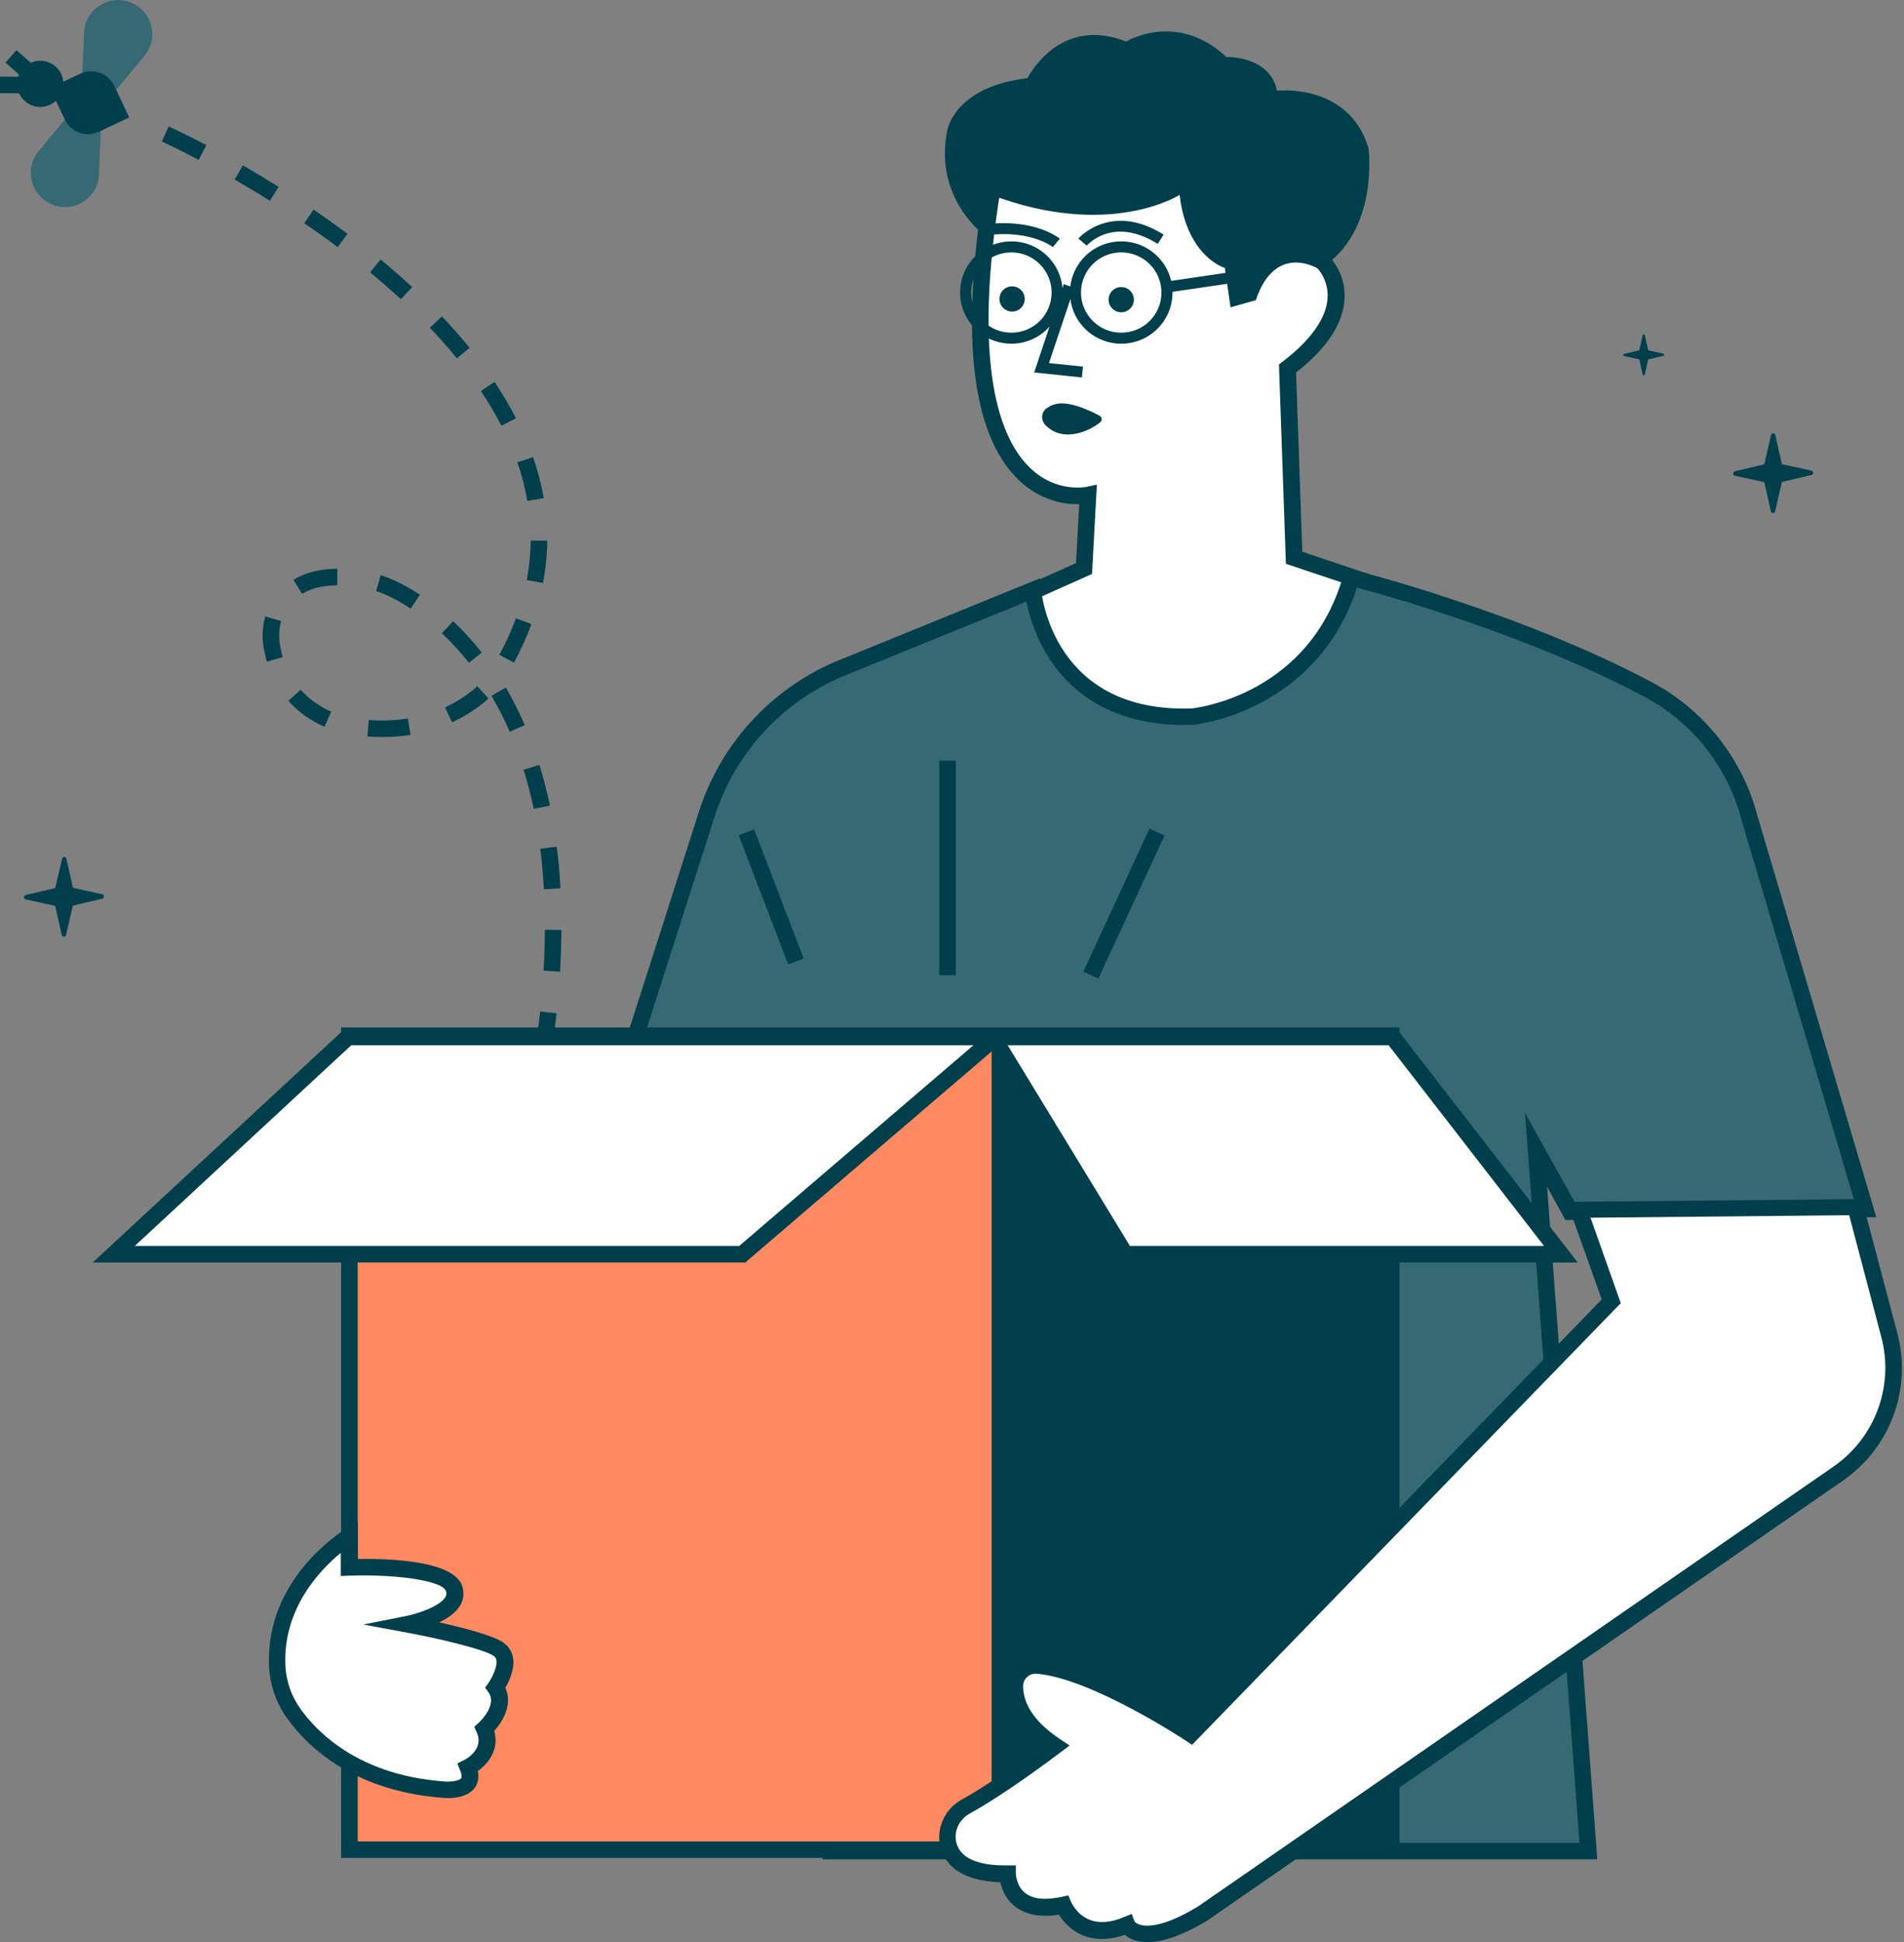 <svg width="203" height="207" viewBox="0 0 203 207" fill="none" xmlns="http://www.w3.org/2000/svg">
<rect x="0" y="0" width="203" height="207" fill="#808080" stroke="none"/>
<g clip-path="url(#clip0_206_5122)">
<path d="M193.114 50.156L189.982 49.474L189.28 46.369C189.261 46.255 189.166 46.18 189.052 46.18C188.938 46.18 188.843 46.255 188.824 46.369L188.103 49.493L184.971 50.231C184.857 50.25 184.781 50.364 184.781 50.478C184.781 50.591 184.857 50.686 184.971 50.705L188.103 51.386L188.805 54.492C188.824 54.605 188.919 54.681 189.033 54.681C189.147 54.681 189.242 54.605 189.261 54.492L189.982 51.367L193.114 50.629C193.228 50.61 193.304 50.496 193.304 50.383C193.304 50.288 193.228 50.194 193.114 50.156Z" fill="#003F4B"/>
<path d="M10.914 95.312L7.782 94.63L7.08 91.525C7.061 91.412 6.966 91.336 6.852 91.336C6.738 91.336 6.643 91.412 6.624 91.525L5.884 94.649L2.752 95.388C2.638 95.407 2.562 95.52 2.562 95.634C2.562 95.747 2.638 95.842 2.752 95.861L5.884 96.543L6.587 99.648C6.605 99.761 6.7 99.837 6.814 99.837C6.928 99.837 7.023 99.761 7.042 99.648L7.763 96.524L10.895 95.785C11.009 95.766 11.085 95.653 11.085 95.539C11.104 95.426 11.009 95.331 10.914 95.312Z" fill="#003F4B"/>
<path d="M177.341 37.697L175.728 37.337L175.367 35.727C175.348 35.671 175.31 35.633 175.253 35.633C175.196 35.633 175.139 35.671 175.139 35.727L174.779 37.337L173.165 37.715C173.108 37.734 173.07 37.772 173.07 37.829C173.07 37.886 173.108 37.943 173.165 37.943L174.779 38.302L175.139 39.912C175.158 39.969 175.196 40.007 175.253 40.007C175.31 40.007 175.367 39.969 175.367 39.912L175.728 38.302L177.341 37.924C177.398 37.905 177.436 37.867 177.436 37.81C177.436 37.753 177.398 37.697 177.341 37.697Z" fill="#003F4B"/>
<path d="M8.75 8.556L8.959 3.482C9.054 1.002 11.579 -0.646 13.894 0.244C16.229 1.134 16.988 4.031 15.394 5.962L12.167 9.862L8.75 8.556Z" fill="#376975"/>
<path d="M7.365 12.191L4.119 16.111C2.524 18.023 3.303 20.939 5.618 21.829C7.953 22.718 10.458 21.071 10.553 18.572L10.762 13.498L7.365 12.191Z" fill="#376975"/>
<path d="M5.315 9.388L6.909 12.739C7.555 14.103 9.168 14.671 10.535 14.046L13.78 12.512L12.186 9.161C11.541 7.798 9.927 7.23 8.561 7.855L5.315 9.388Z" fill="#003F4B"/>
<path d="M4.29 11.395C5.653 11.395 6.757 10.293 6.757 8.934C6.757 7.575 5.653 6.473 4.29 6.473C2.927 6.473 1.822 7.575 1.822 8.934C1.822 10.293 2.927 11.395 4.29 11.395Z" fill="#003F4B"/>
<path d="M1.757 5.353L0.587 6.672L2.25 8.14L3.42 6.821L1.757 5.353Z" fill="#003F4B"/>
<path d="M0.003 8.169L-0.009 9.93L2.212 9.945L2.223 8.184L0.003 8.169Z" fill="#003F4B"/>
<path d="M57.57 119.186L55.843 118.826C56.013 118.031 56.165 117.236 56.317 116.441L58.044 116.763C57.892 117.558 57.741 118.372 57.57 119.186ZM58.785 112.389L57.038 112.124C57.247 110.666 57.437 109.208 57.589 107.807L59.335 107.997C59.183 109.417 58.993 110.912 58.785 112.389ZM59.715 103.566L57.95 103.452C58.044 101.976 58.082 100.518 58.101 99.098L59.867 99.117C59.848 100.575 59.791 102.07 59.715 103.566ZM57.987 94.781C57.911 93.304 57.779 91.865 57.608 90.464L59.354 90.237C59.544 91.676 59.677 93.153 59.753 94.667L57.987 94.781ZM56.906 86.204C56.602 84.765 56.241 83.364 55.824 82.039L57.513 81.528C57.95 82.91 58.31 84.368 58.633 85.863L56.906 86.204ZM40.753 78.555C40.734 78.555 40.734 78.555 40.753 78.555C40.24 78.555 39.709 78.536 39.177 78.498L39.31 76.737C39.803 76.775 40.297 76.794 40.753 76.794C41.683 76.794 42.613 76.718 43.486 76.586L43.771 78.328C42.783 78.479 41.778 78.555 40.753 78.555ZM54.343 77.987C53.774 76.662 53.109 75.374 52.407 74.162L53.925 73.272C54.666 74.541 55.349 75.885 55.956 77.286L54.343 77.987ZM34.603 77.457C33.084 76.794 31.774 75.866 30.75 74.692L32.059 73.519C32.932 74.503 34.033 75.279 35.305 75.847L34.603 77.457ZM48.193 76.983L47.453 75.393C49.066 74.655 50.224 73.746 50.889 73.14L52.084 74.446C51.325 75.128 50.015 76.15 48.193 76.983ZM49.996 70.641C49.104 69.505 48.136 68.444 47.111 67.498L48.307 66.21C49.389 67.214 50.414 68.35 51.363 69.543L49.996 70.641ZM54.799 70.622L53.242 69.789C53.944 68.501 54.533 67.195 55.007 65.907L56.659 66.513C56.165 67.876 55.539 69.259 54.799 70.622ZM28.453 70.527C28.301 70.016 28.187 69.467 28.092 68.918C28.035 68.539 27.997 68.141 27.997 67.744C27.997 67.043 28.092 66.362 28.282 65.699L29.971 66.191C29.819 66.684 29.762 67.214 29.762 67.744C29.762 68.047 29.782 68.35 29.838 68.653C29.914 69.126 30.009 69.599 30.142 70.035L28.453 70.527ZM43.789 64.866C41.891 63.616 40.506 63.143 40.373 63.086C40.278 63.067 40.183 63.029 40.107 63.011L40.582 61.306C40.677 61.325 40.791 61.363 40.904 61.401C40.999 61.439 42.575 61.95 44.777 63.389L43.789 64.866ZM32.211 63.294L31.281 61.799C32.553 61.023 34.109 60.625 35.912 60.625H35.969L35.95 62.386H35.912C34.451 62.386 33.198 62.689 32.211 63.294ZM57.892 62.14L56.165 61.818C56.431 60.417 56.564 59.016 56.583 57.614L58.348 57.633C58.329 59.11 58.177 60.644 57.892 62.14ZM56.222 53.392C55.994 52.029 55.634 50.647 55.159 49.284L56.83 48.716C57.342 50.174 57.722 51.65 57.968 53.089L56.222 53.392ZM53.451 45.364C52.825 44.134 52.084 42.884 51.268 41.672L52.73 40.707C53.584 41.994 54.362 43.301 55.007 44.588L53.451 45.364ZM48.706 38.189C47.833 37.109 46.864 36.011 45.84 34.932L47.111 33.72C48.174 34.837 49.161 35.955 50.072 37.072L48.706 38.189ZM42.746 31.884C41.702 30.937 40.601 29.971 39.462 29.025L40.582 27.662C41.759 28.627 42.878 29.612 43.941 30.596L42.746 31.884ZM36.007 26.336C34.868 25.484 33.673 24.632 32.439 23.799L33.426 22.341C34.679 23.193 35.893 24.064 37.051 24.916L36.007 26.336ZM28.776 21.395C27.542 20.637 26.289 19.861 25.017 19.142L25.89 17.627C27.181 18.365 28.453 19.142 29.706 19.918L28.776 21.395ZM21.183 17.04C18.791 15.771 17.273 15.09 17.254 15.09L17.975 13.48C18.032 13.499 19.551 14.181 21.999 15.469L21.183 17.04Z" fill="#003F4B"/>
<path d="M145.073 61.835L137.974 59.45L137.271 39.286C145.965 32.697 141.106 27.982 141.106 27.982L140.726 18.762H106.028C99.575 56.364 115.993 52.766 115.993 52.766L115.576 60.605L106.845 64.505L107.186 79.614H146.268L145.073 61.835Z" fill="white"/>
<path d="M147.237 80.484H106.332L105.953 63.936L114.722 60.017L115.064 53.731C113.602 53.769 111.002 53.447 108.629 51.175C103.466 46.252 102.289 35.29 105.155 18.61L105.288 17.871H141.58L141.979 27.641C142.472 28.228 143.478 29.742 143.345 31.901C143.194 34.514 141.447 37.145 138.183 39.701L138.847 58.805L145.946 61.191L147.237 80.484ZM108.059 78.723H145.338L144.238 62.478L137.101 60.093L136.36 38.849L136.721 38.565C139.739 36.275 141.409 33.927 141.542 31.768C141.656 29.818 140.479 28.606 140.46 28.587L140.214 28.341L139.872 19.613H106.769C103.523 39.096 106.636 46.839 109.844 49.888C112.634 52.557 115.785 51.895 115.804 51.895L116.943 51.648L116.43 61.172L107.737 65.053L108.059 78.723Z" fill="#003F4B"/>
<path d="M125.769 20.767C125.769 20.767 118.347 25.557 105.687 20.767L105.08 25.178C105.08 25.178 99.499 21.221 100.999 13.875C100.999 13.875 101.758 9.236 109.559 8.328C109.559 8.328 112.862 1.587 120.075 4.427C120.075 4.427 125.484 1.133 130.742 6.075C130.742 6.075 135.392 5.923 136.152 9.672C136.152 9.672 143.82 8.782 145.908 15.806C145.908 15.806 147.104 24.8 140.65 28.7C140.65 28.7 136 25.69 133.893 31.994L131.198 32.752L130.59 28.549C130.571 28.567 126.528 27.356 125.769 20.767Z" fill="#003F4B"/>
<path d="M107.832 36.632C104.814 36.632 102.365 34.19 102.365 31.179C102.365 28.169 104.814 25.727 107.832 25.727C110.85 25.727 113.298 28.169 113.298 31.179C113.298 34.19 110.831 36.632 107.832 36.632ZM107.832 26.9C105.459 26.9 103.542 28.813 103.542 31.179C103.542 33.546 105.459 35.458 107.832 35.458C110.204 35.458 112.122 33.546 112.122 31.179C112.122 28.813 110.185 26.9 107.832 26.9Z" fill="#003F4B"/>
<path d="M119.543 36.632C116.525 36.632 114.077 34.19 114.077 31.179C114.077 28.169 116.525 25.727 119.543 25.727C122.561 25.727 125.01 28.169 125.01 31.179C125.01 34.19 122.561 36.632 119.543 36.632ZM119.543 26.9C117.171 26.9 115.253 28.813 115.253 31.179C115.253 33.546 117.171 35.458 119.543 35.458C121.916 35.458 123.833 33.546 123.833 31.179C123.833 28.813 121.916 26.9 119.543 26.9Z" fill="#003F4B"/>
<path d="M107.908 33.208C108.652 33.208 109.255 32.606 109.255 31.864C109.255 31.121 108.652 30.52 107.908 30.52C107.163 30.52 106.56 31.121 106.56 31.864C106.56 32.606 107.163 33.208 107.908 33.208Z" fill="#003F4B"/>
<path d="M119.543 33.282C120.287 33.282 120.891 32.681 120.891 31.938C120.891 31.196 120.287 30.594 119.543 30.594C118.799 30.594 118.195 31.196 118.195 31.938C118.195 32.681 118.799 33.282 119.543 33.282Z" fill="#003F4B"/>
<path d="M130.981 29.038L124.333 30.012L124.504 31.173L131.152 30.2L130.981 29.038Z" fill="#003F4B"/>
<path d="M115.348 40.229L110.261 39.699L113.412 30.289L114.532 30.668L111.837 38.696L115.462 39.074L115.348 40.229Z" fill="#003F4B"/>
<path d="M112.255 26.332C112.236 26.313 109.882 24.476 105.25 25.063L105.099 23.908C110.262 23.265 112.881 25.347 112.995 25.442L112.255 26.332L112.615 25.878L112.255 26.332Z" fill="#003F4B"/>
<path d="M115.861 26.181L114.969 25.423C115.007 25.385 118.442 21.485 124.061 25.007L123.434 25.991C118.689 23.019 115.975 26.048 115.861 26.181Z" fill="#003F4B"/>
<path d="M111.457 45.303C110.945 44.773 111.002 43.902 111.628 43.486C112.008 43.221 112.501 43.012 113.128 42.993C114.532 42.956 116.373 43.845 117.247 44.319C117.493 44.451 117.531 44.792 117.322 44.981C116.354 45.833 113.412 47.31 111.457 45.303Z" fill="#003F4B"/>
<path d="M110.128 62.896C110.128 62.896 111.305 76.963 127.173 76.376C127.173 76.376 140.251 75.051 144.067 61.57C144.067 61.57 161.548 65.925 175.765 73.498C181.08 76.338 184.971 81.242 186.508 87.055L198.884 128.841L167.432 129.125L163.75 122.536L169.33 197.286H88.528L86.478 136.017L60.626 132.798L75.374 86.752C77.576 79.86 82.644 74.256 89.287 71.359L110.128 62.896Z" fill="#376975"/>
<path d="M170.299 198.174H87.693L85.624 136.81L59.449 133.554L74.52 86.504C76.797 79.385 82.055 73.573 88.926 70.581L110.907 61.626L111.001 62.818C111.058 63.386 112.33 76.034 127.097 75.504C127.895 75.409 139.644 73.894 143.212 61.342L143.44 60.527L144.275 60.736C144.446 60.773 162.023 65.204 176.164 72.74C181.668 75.674 185.749 80.824 187.344 86.845L200.042 129.729L166.901 130.032L164.946 126.473L170.299 198.174ZM89.382 196.413H168.4L162.592 118.615L167.964 128.252L197.707 127.968L185.654 87.299C184.174 81.714 180.435 76.981 175.348 74.273C163.124 67.76 148.261 63.595 144.674 62.629C142.51 69.35 138.05 72.948 134.614 74.803C130.761 76.886 127.401 77.227 127.268 77.246H127.211C126.889 77.265 126.547 77.265 126.243 77.265C118.271 77.265 114.095 73.535 111.97 70.335C110.375 67.93 109.711 65.507 109.426 64.125L89.61 72.19C83.213 74.974 78.316 80.389 76.19 87.034L61.764 132.058L87.313 135.239L89.382 196.413Z" fill="#003F4B"/>
<path d="M148.356 110.379H37.26V197.151H148.356V110.379Z" fill="#FF8960"/>
<path d="M149.23 198.022H36.368V109.508H149.211V198.022H149.23ZM38.133 196.261H147.464V111.25H38.133V196.261Z" fill="#003F4B"/>
<path d="M12.129 133.687H79.132L106.161 110.531H37.108L12.129 133.687Z" fill="white"/>
<path d="M79.455 134.557H9.889L36.767 109.641H108.553L79.455 134.557ZM14.369 132.796H78.81L103.789 111.401H37.45L14.369 132.796Z" fill="#003F4B"/>
<path d="M148.338 110.379H105.725V197.151H148.338V110.379Z" fill="#003F4B"/>
<path d="M166.407 133.687H119.979L105.876 110.531H148.489L166.407 133.687Z" fill="white"/>
<path d="M168.211 134.557H119.486L104.301 109.641H148.907L168.211 134.557ZM120.473 132.796H164.623L148.053 111.401H107.433L120.473 132.796Z" fill="#003F4B"/>
<path d="M37.26 163.73C37.26 163.73 29.174 168.615 29.554 177.495C29.63 179.313 30.218 181.055 31.262 182.531C33.274 185.39 37.849 189.897 46.941 190.692C46.941 190.692 51.06 191.279 49.883 188.344C49.883 188.344 52.825 186.886 51.648 184.235C51.648 184.235 54.286 181.888 52.825 179.843C52.825 179.843 54.875 176.908 53.11 175.734C51.344 174.56 43.41 173.103 43.41 173.103C43.41 173.103 49.294 171.929 48.402 169.297C47.529 166.665 37.241 167.044 37.241 167.044V163.73H37.26Z" fill="white"/>
<path d="M47.757 191.64C47.339 191.64 47.016 191.602 46.864 191.583C37.317 190.75 32.553 185.884 30.56 183.063C29.421 181.454 28.776 179.542 28.681 177.554C28.282 168.257 36.463 163.202 36.804 162.994L38.152 162.18V166.156C41.398 166.099 48.364 166.307 49.275 169.034C49.503 169.734 49.446 170.454 49.066 171.097C48.611 171.874 47.738 172.48 46.827 172.915C49.313 173.464 52.483 174.278 53.622 175.036C54.191 175.414 54.552 175.963 54.685 176.626C54.913 177.838 54.286 179.182 53.869 179.883C54.685 181.605 53.641 183.442 52.692 184.483C53.261 186.471 52.046 187.967 50.946 188.762C51.116 189.652 50.851 190.258 50.566 190.618C49.864 191.47 48.63 191.64 47.757 191.64ZM36.368 165.474C34.185 167.254 30.161 171.4 30.427 177.478C30.503 179.125 31.034 180.716 31.983 182.06C33.806 184.635 38.171 189.084 47.016 189.842H47.073C47.852 189.955 48.914 189.842 49.161 189.539C49.256 189.406 49.237 189.103 49.066 188.706L48.763 187.948L49.484 187.588C49.712 187.475 51.629 186.434 50.832 184.635L50.566 184.048L51.04 183.612C51.059 183.593 53.071 181.757 52.084 180.375L51.724 179.864L52.084 179.352C52.483 178.784 53.052 177.629 52.919 176.929C52.882 176.721 52.787 176.588 52.616 176.474C51.439 175.698 46.238 174.524 43.239 173.975L38.741 173.142L43.22 172.252C44.568 171.987 46.922 171.192 47.491 170.207C47.605 169.999 47.624 169.81 47.548 169.583C47.149 168.39 41.797 167.765 37.241 167.935L36.33 167.973V165.474H36.368Z" fill="#003F4B"/>
<path d="M197.84 128.629L168.325 128.932L171.779 138.683L126.984 184.824C126.984 184.824 116.696 177.989 110.603 177.515C109.331 177.421 108.23 178.424 108.211 179.693C108.192 181.321 108.952 183.706 112.539 186.092C112.539 186.092 106.94 190.371 102.992 192.548C101.568 193.344 100.752 194.953 101.112 196.543C101.492 198.153 102.973 199.762 107.433 199.724C107.433 199.724 107.433 204.325 113.393 203.038C113.393 203.038 115.102 207.279 120.188 205.158C120.188 205.158 121.612 207.979 128.274 203.89L196.037 157.01C200.763 153.735 202.927 147.865 201.466 142.318L197.84 128.629Z" fill="white"/>
<path d="M122.352 206.996C121.916 206.996 121.498 206.939 121.137 206.844C120.587 206.693 120.207 206.447 119.923 206.219C118.252 206.787 116.753 206.806 115.424 206.257C114.095 205.708 113.298 204.705 112.9 204.061C110.888 204.383 109.312 204.08 108.173 203.152C107.205 202.376 106.826 201.354 106.655 200.615C102.08 200.445 100.638 198.457 100.239 196.753C99.803 194.821 100.752 192.777 102.555 191.792C105.44 190.202 109.274 187.418 111.039 186.131C107.964 183.745 107.3 181.341 107.319 179.694C107.338 178.842 107.699 178.027 108.325 177.459C108.951 176.891 109.806 176.589 110.66 176.664C116.107 177.081 124.497 182.212 126.851 183.726L170.773 138.494L167.072 128.1L198.505 127.797L202.301 142.148C203.857 148.037 201.522 154.323 196.511 157.788L128.73 204.686L128.711 204.705C126.167 206.219 124.041 206.996 122.352 206.996ZM120.948 204.762C121.308 205.292 123.187 205.973 127.762 203.171L195.505 156.292C199.909 153.244 201.959 147.715 200.592 142.546L197.157 129.52L169.577 129.785L172.804 138.892L127.097 185.961L126.49 185.563C126.395 185.487 116.316 178.842 110.527 178.387C110.147 178.349 109.787 178.482 109.521 178.728C109.236 178.974 109.084 179.315 109.084 179.694C109.065 181.663 110.413 183.632 113.013 185.355L114.038 186.036L113.051 186.775C112.824 186.945 107.357 191.111 103.39 193.288C102.27 193.913 101.682 195.162 101.947 196.317C102.327 198.002 104.168 198.854 107.414 198.816H108.306V199.706C108.306 199.706 108.344 200.994 109.293 201.751C110.128 202.414 111.438 202.546 113.184 202.168L113.906 202.016L114.19 202.698C114.19 202.698 114.76 204.042 116.126 204.591C117.151 205.008 118.404 204.932 119.828 204.326L120.663 203.985L120.948 204.762Z" fill="#003F4B"/>
<path d="M122.557 88.31L115.503 103.559L117.106 104.296L124.16 89.047L122.557 88.31Z" fill="#003F4B"/>
<path d="M101.91 81.07H100.145V103.942H101.91V81.07Z" fill="#003F4B"/>
<path d="M80.399 88.386L78.751 89.016L84.038 102.79L85.687 102.16L80.399 88.386Z" fill="#003F4B"/>
</g>
<defs>
<clipPath id="clip0_206_5122">
<rect width="202.776" height="207" fill="white"/>
</clipPath>
</defs>
</svg>
